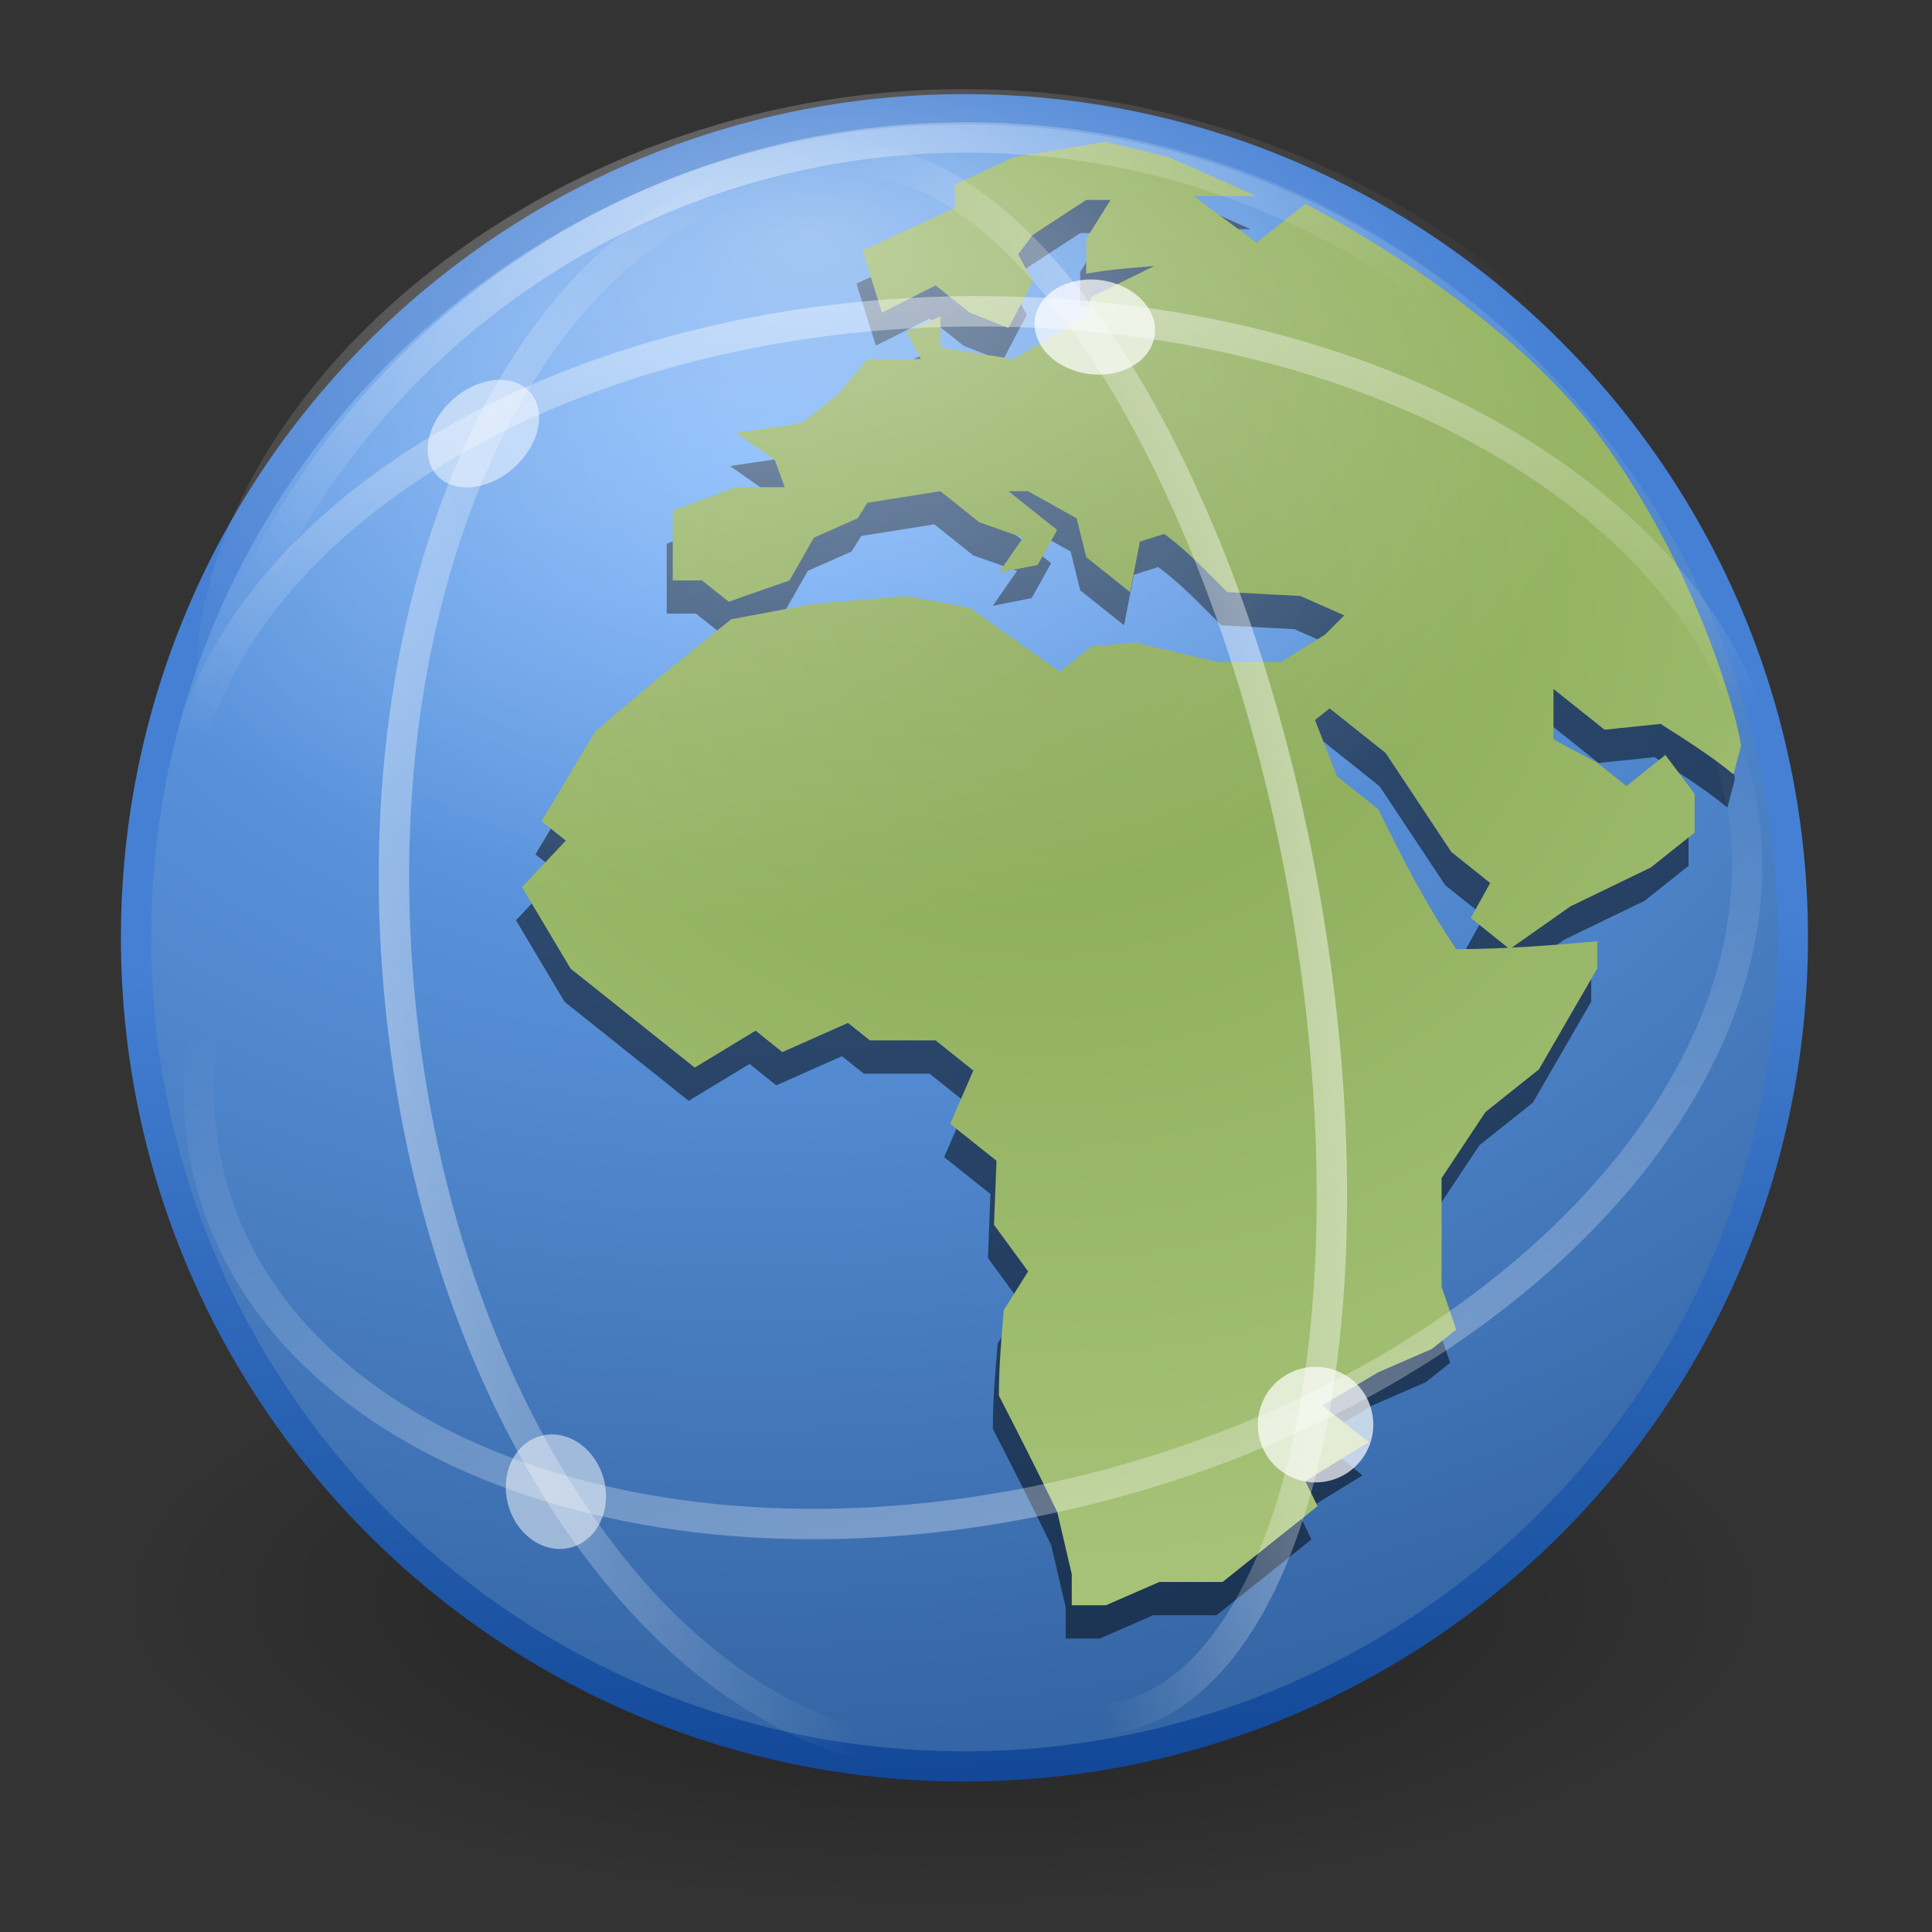 <?xml version="1.0" encoding="UTF-8" standalone="no"?>
<!-- Created with Inkscape (http://www.inkscape.org/) -->
<svg id="svg2" xmlns="http://www.w3.org/2000/svg" height="64" width="64" version="1.0" xmlns:xlink="http://www.w3.org/1999/xlink">
 <rect width="100%" height="100%" fill="#333333" stroke="none"/>
 <defs id="defs4">
  <linearGradient id="linearGradient3156">
   <stop id="stop3158" style="stop-color:#fff" offset="0"/>
   <stop id="stop3160" style="stop-color:#fff;stop-opacity:0" offset="1"/>
  </linearGradient>
  <radialGradient id="radialGradient5729" gradientUnits="userSpaceOnUse" cy="4.625" cx="62.625" gradientTransform="matrix(1.94 0 0 .724 -98.031 36.105)" r="10.625">
   <stop id="stop8840" offset="0"/>
   <stop id="stop8842" style="stop-opacity:0" offset="1"/>
  </radialGradient>
  <linearGradient id="linearGradient5745" y2="20.664" xlink:href="#linearGradient3156" gradientUnits="userSpaceOnUse" x2="28.29" gradientTransform="matrix(1.084 -.293 .197 .719 -11.435 14.916)" y1="61.853" x1="24.335"/>
  <linearGradient id="linearGradient5747" y2="20.664" xlink:href="#linearGradient3156" gradientUnits="userSpaceOnUse" x2="28.29" gradientTransform="matrix(1.133 -.007 .001 .748 -8.116 2.532)" y1="-.815" x1="27.889"/>
  <linearGradient id="linearGradient5749" y2="20.664" xlink:href="#linearGradient3156" gradientUnits="userSpaceOnUse" x2="28.29" gradientTransform="matrix(-.1 -1.127 .7 -.04 8.062 56.689)" y1="-2.31" x1="28.221"/>
  <linearGradient id="linearGradient5751" y2="24.654" xlink:href="#linearGradient3156" gradientUnits="userSpaceOnUse" x2="29.725" gradientTransform="matrix(-.161 -1.111 .489 .017 16.885 54.287)" y1="55.647" x1="30.502"/>
  <radialGradient id="radialGradient5537" fy="4.761" xlink:href="#linearGradient3156" gradientUnits="userSpaceOnUse" cy="11.223" cx="22.945" gradientTransform="matrix(1.367 .01 -.006 .844 -11.124 1.151)" r="14"/>
  <radialGradient id="radialGradient5540" xlink:href="#linearGradient3156" gradientUnits="userSpaceOnUse" cy="10.875" cx="22.125" gradientTransform="matrix(1.017 -.113 .057 .515 -5.975 1.339)" r="20"/>
  <radialGradient id="radialGradient5551" gradientUnits="userSpaceOnUse" cy="12.61" cx="20.039" gradientTransform="matrix(1.966 -.051 .037 1.431 -20.726 -6.112)" r="22.464">
   <stop id="stop4105" style="stop-color:#70adfb" offset="0"/>
   <stop id="stop4107" style="stop-color:#3465a4" offset="1"/>
  </radialGradient>
  <linearGradient id="linearGradient5553" y2="50" gradientUnits="userSpaceOnUse" x2="29.75" gradientTransform="matrix(1.007 0 0 1.007 -5.208 -6.204)" y1="29" x1="29.013">
   <stop id="stop6495" style="stop-color:#4580d4" offset="0"/>
   <stop id="stop6497" style="stop-color:#114796" offset="1"/>
  </linearGradient>
  <radialGradient id="radialGradient6332" gradientUnits="userSpaceOnUse" cy="15.24" cx="26" gradientTransform="matrix(2.272 0 -2.2014e-8 2.07 -33.047 -17.621)" r="15.075">
   <stop id="stop6328" style="stop-color:#87A752" offset="0"/>
   <stop id="stop6330" style="stop-color:#ADC980" offset="1"/>
  </radialGradient>
 </defs>
 <g id="layer1" transform="matrix(1.33 0 0 1.33 0.01 0.49)">
  <g id="g6334">
   <path id="path8836" style="opacity:.4;fill-rule:evenodd;fill:url(#radialGradient5729)" d="m44.075 39.455c0 4.25-9.229 7.696-20.613 7.696s-20.613-3.445-20.613-7.696 9.229-7.696 20.613-7.696 20.613 3.445 20.613 7.696z"/>
   <path id="path1307" style="stroke-linejoin:round;stroke:url(#linearGradient5553);stroke-linecap:round;stroke-width:.752;fill:url(#radialGradient5551)" d="m44.648 22.99c0 11.392-9.244 20.638-20.634 20.638s-20.634-9.246-20.634-20.638 9.244-20.638 20.634-20.638 20.634 9.246 20.634 20.638z"/>
   <path id="path4021" style="opacity:.5" d="m43.206 19.022-0.188 0.725c-0.557-0.462-1.182-0.851-1.817-1.257l-1.394 0.145-1.273-1.015v1.256l1.091 0.582 0.726 0.58 0.97-0.774c0.244 0.322 0.485 0.645 0.728 0.967v0.966l-1.093 0.87-1.999 0.967-1.514 1.065-0.97-0.776 0.485-0.87-0.969-0.774-1.636-2.465-1.394-1.111-0.365 0.289 0.547 1.403 1.029 0.822c0.588 1.196 1.169 2.339 1.941 3.482 1.197 0 2.325-0.09 3.514-0.195v0.677l-1.454 2.514-1.333 1.063-1.091 1.646v2.706l0.365 1.065-0.606 0.482-1.335 0.581-1.394 0.822 1.153 0.918-1.576 0.969 0.303 0.627-2.364 1.887h-1.574l-1.333 0.581h-0.85v-0.774l-0.361-1.549c-0.469-0.971-0.957-1.935-1.454-2.899 0-0.712 0.06-1.416 0.121-2.128l0.607-0.966-0.85-1.161 0.062-1.595-1.153-0.918 0.576-1.329-0.938-0.75h-1.638l-0.545-0.435-1.636 0.726-0.666-0.533-1.516 0.919c-1.029-0.822-2.06-1.644-3.09-2.466l-1.211-2.031 1.091-1.159-0.606-0.483 1.332-2.225c1.094-0.959 2.237-1.88 3.393-2.804l2.061-0.387 2.302-0.193 1.576 0.29 2.242 1.594 0.788-0.628 1.089-0.096 2.061 0.483h1.576l1.091-0.677 0.485-0.483-1.093-0.483-1.819-0.096c-0.505-0.493-0.974-1.012-1.573-1.451l-0.607 0.193-0.243 1.258-1.091-0.87-0.241-0.969-1.211-0.675h-0.487l1.213 0.966-0.485 0.87-0.969 0.193 0.606-0.87-1.093-0.386-0.967-0.774-1.82 0.289-0.241 0.386-1.091 0.484-0.606 1.064-1.514 0.531-0.668-0.531h-0.726v-1.741l1.576-0.581h1.211l-0.244-0.676-0.967-0.677 1.635-0.242 0.908-0.724 0.726-0.871h1.335l-0.365-0.676 0.85-0.387v0.774l1.817 0.289 1.817-1.063 0.122-0.484 1.574-0.773c-0.57 0.05-1.14 0.087-1.697 0.193v-0.871l0.606-0.967h-0.606l-1.331 0.87-0.365 0.484 0.365 0.678-0.607 1.159-0.969-0.387-0.847-0.676-1.335 0.676-0.485-1.546 2.302-1.063v-0.581l1.456-0.677 2.302-0.387 1.576 0.387 2.182 0.966h-1.576l1.576 1.16 1.211-0.966s4.821 2.419 7.31 5.765c2.423 3.256 3.437 6.956 3.543 7.725z"/>
   <path id="path6628" style="fill:url(#radialGradient6332)" d="m43.357 18.195-0.188 0.725c-0.557-0.463-1.182-0.852-1.817-1.258l-1.394 0.145-1.273-1.015v1.256l1.091 0.582 0.726 0.58 0.97-0.774c0.244 0.322 0.485 0.645 0.728 0.967v0.966l-1.093 0.87-1.999 0.967-1.514 1.065-0.97-0.776 0.485-0.87-0.969-0.774-1.636-2.465-1.394-1.111-0.365 0.289 0.547 1.403 1.029 0.822c0.588 1.196 1.169 2.339 1.941 3.482 1.197 0 2.325-0.09 3.514-0.195v0.677l-1.454 2.514-1.333 1.063-1.091 1.646v2.706l0.365 1.065-0.606 0.482-1.335 0.581-1.394 0.822 1.153 0.918-1.576 0.969 0.303 0.627-2.364 1.887h-1.574l-1.333 0.581h-0.85v-0.774l-0.361-1.549c-0.469-0.971-0.957-1.935-1.454-2.899 0-0.712 0.06-1.416 0.121-2.128l0.607-0.966-0.85-1.161 0.062-1.595-1.153-0.918 0.576-1.329-0.938-0.75h-1.638l-0.545-0.435-1.636 0.726-0.666-0.533-1.516 0.919c-1.03-0.821-2.06-1.642-3.091-2.464l-1.211-2.031 1.091-1.159-0.606-0.483 1.332-2.225c1.094-0.959 2.237-1.88 3.393-2.804l2.061-0.387 2.302-0.193 1.576 0.29 2.242 1.594 0.788-0.628 1.089-0.096 2.061 0.483h1.576l1.091-0.677 0.485-0.483-1.093-0.483-1.819-0.096c-0.505-0.493-0.974-1.012-1.573-1.451l-0.607 0.193-0.243 1.258-1.091-0.87-0.241-0.969-1.211-0.675h-0.487l1.213 0.966-0.485 0.87-0.969 0.193 0.606-0.87-1.093-0.386-0.967-0.774-1.82 0.289-0.241 0.386-1.091 0.484-0.606 1.064-1.514 0.531-0.668-0.531h-0.726v-1.741l1.576-0.581h1.211l-0.244-0.676-0.967-0.677 1.635-0.242 0.908-0.724 0.726-0.871h1.335l-0.365-0.676 0.85-0.387v0.774l1.817 0.289 1.817-1.063 0.122-0.484 1.574-0.773c-0.57 0.05-1.14 0.087-1.697 0.193v-0.871l0.606-0.967h-0.606l-1.331 0.87-0.365 0.484 0.365 0.678-0.606 1.16-0.969-0.387-0.846-0.676-1.336 0.676-0.485-1.546 2.302-1.063v-0.581l1.456-0.677 2.302-0.387 1.576 0.387 2.182 0.966h-1.576l1.576 1.16 1.211-0.966s4.821 2.419 7.31 5.765c2.423 3.256 3.437 6.956 3.543 7.725z"/>
   <path id="path3164" style="opacity:.4;stroke-linejoin:round;stroke:url(#radialGradient5540);stroke-linecap:round;stroke-width:.757;fill:none" d="m43.717 22.687c0 10.837-8.799 19.632-19.641 19.632s-19.641-8.795-19.641-19.632 8.799-19.632 19.641-19.632 19.641 8.795 19.641 19.632z"/>
   <path id="path3154" style="opacity:.4;fill:url(#radialGradient5537)" d="m43.136 16.695c0 7.162-8.573 11.103-19.136 11.103s-19.136-3.941-19.136-11.103c0-7.162 8.573-14.845 19.136-14.845s19.136 7.684 19.136 14.845z"/>
   <path id="path2218" style="opacity:.6;stroke:url(#linearGradient5745);stroke-linecap:round;stroke-width:.757;fill:none" d="m43.194 18.865c1.901 6.95-5.051 14.882-15.527 17.716-10.475 2.834-20.509-0.503-22.41-7.453-1.9-6.95 5.051-14.881 15.527-17.716 10.476-2.834 20.509 0.503 22.41 7.453z"/>
   <path id="path2230" style="opacity:.6;stroke:url(#linearGradient5747);stroke-linecap:round;stroke-width:.757;fill:none" d="m44.019 20.354c0.011 7.228-8.855 13.141-19.803 13.207-10.949 0.066-19.833-5.74-19.844-12.968-0.011-7.229 8.856-13.142 19.804-13.208s19.833 5.74 19.843 12.969z"/>
   <path id="path2234" style="opacity:.6;stroke:url(#linearGradient5749);stroke-linecap:round;stroke-width:.757;fill:none" d="m20.421 3.859c6.762-0.389 13.027 8.127 13.995 19.022 0.967 10.895-3.729 20.043-10.491 20.432-6.761 0.389-13.027-8.128-13.994-19.023-0.968-10.895 3.729-20.042 10.49-20.431z"/>
   <path id="path2240" style="opacity:.8;stroke:url(#linearGradient5751);stroke-linecap:round;stroke-width:.757;fill:none" d="m21.33 3.611c4.727 0.165 9.823 9 11.381 19.734 1.558 10.734-1.011 19.302-5.738 19.138-4.728-0.164-9.823-9-11.382-19.734-1.558-10.734 1.011-19.302 5.739-19.138z"/>
   <path id="path2255" style="opacity:.7;fill:#fff" d="m34.147 34.737c0.208 0.767-0.244 1.558-1.01 1.766-0.766 0.209-1.557-0.244-1.765-1.011-0.208-0.767 0.244-1.558 1.01-1.766 0.766-0.209 1.557 0.244 1.765 1.011z"/>
   <path id="path2275" style="opacity:.5;fill:#fff" d="m15.028 36.462c0.208 0.767-0.155 1.534-0.812 1.712-0.657 0.179-1.359-0.298-1.567-1.065-0.208-0.767 0.155-1.534 0.812-1.712 0.657-0.179 1.359 0.298 1.567 1.065z"/>
   <path id="path2283" style="opacity:.7;fill:#fff" d="m28.648 7.4c0.316 0.62-0.05 1.292-0.816 1.501-0.766 0.209-1.643-0.125-1.959-0.745-0.316-0.62 0.05-1.292 0.816-1.501 0.766-0.209 1.643 0.125 1.959 0.745z"/>
   <path id="path2291" style="opacity:.5;fill:#fff" d="m13.419 10.054c-0.013 0.71-0.645 1.454-1.411 1.662-0.766 0.209-1.377-0.197-1.364-0.907s0.645-1.454 1.411-1.662c0.766-0.209 1.377 0.197 1.364 0.907z"/>
  </g>
 </g>
</svg>

